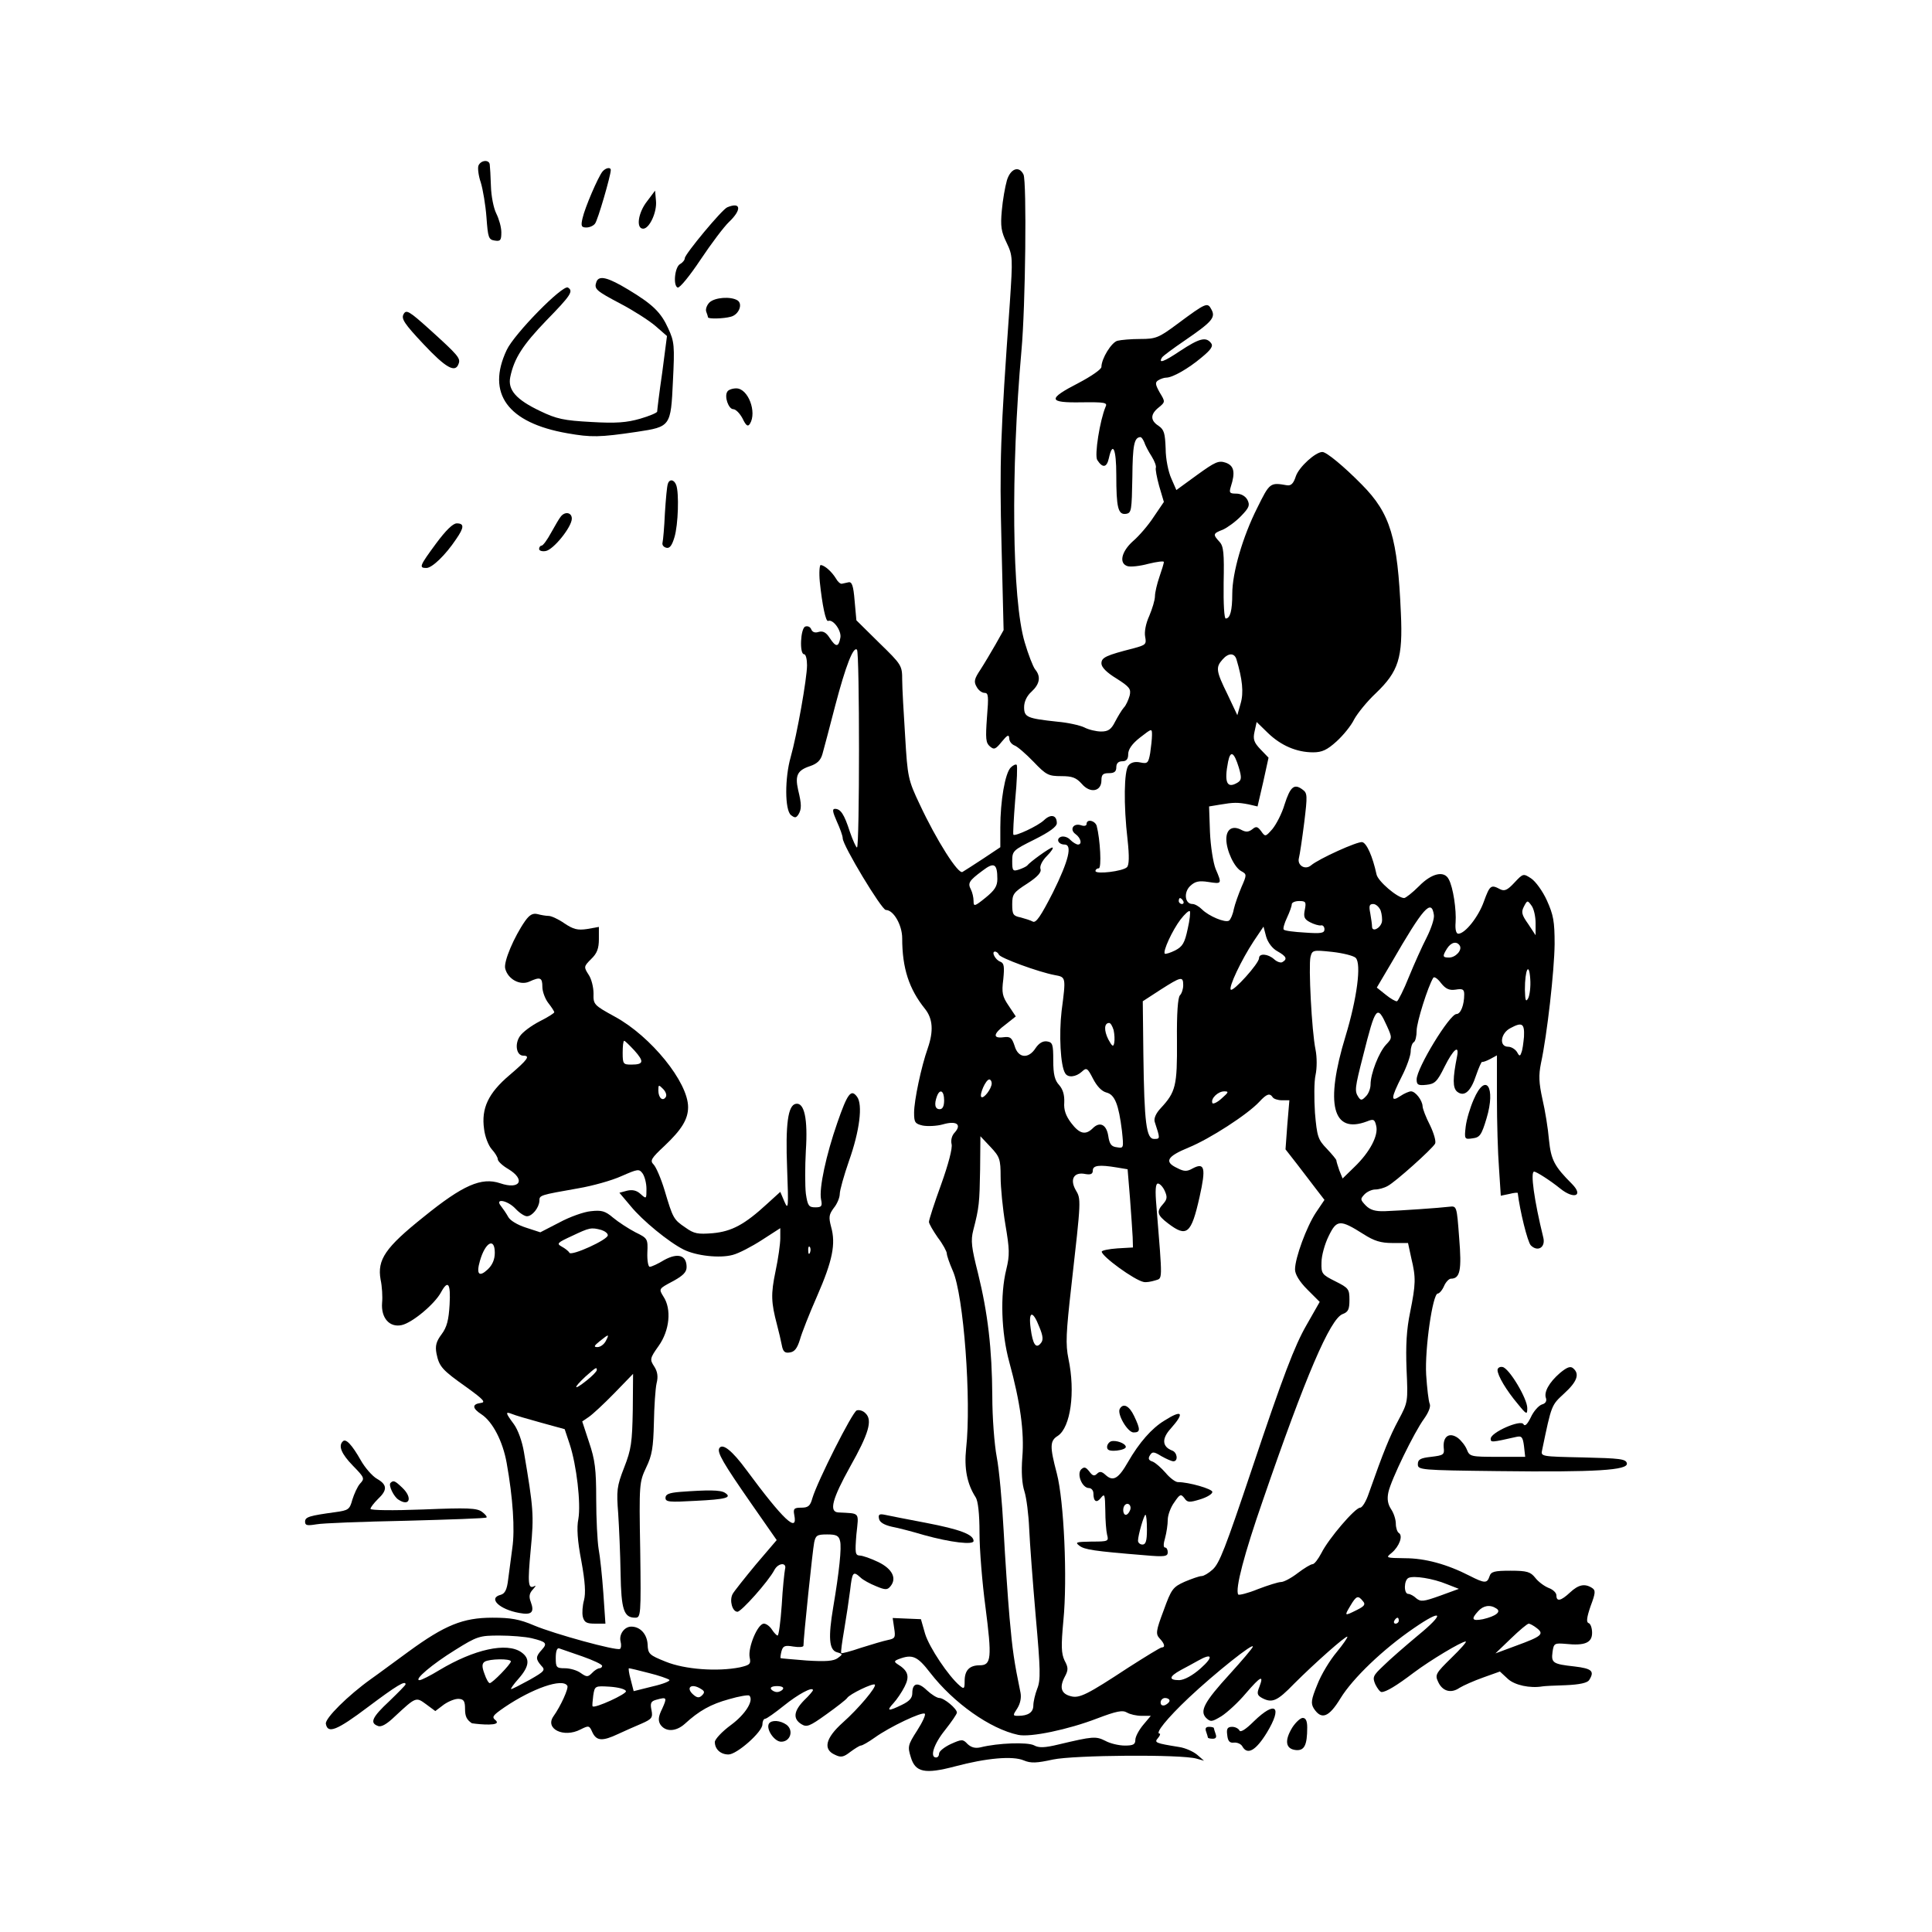 <?xml version="1.0" encoding="UTF-8" standalone="no"?>
<svg
   xmlns:dc="http://purl.org/dc/elements/1.1/"
   xmlns:cc="http://creativecommons.org/ns#"
   xmlns:rdf="http://www.w3.org/1999/02/22-rdf-syntax-ns#"
   xmlns:svg="http://www.w3.org/2000/svg"
   xmlns="http://www.w3.org/2000/svg"
   xmlns:sodipodi="http://sodipodi.sourceforge.net/DTD/sodipodi-0.dtd"
   xmlns:inkscape="http://www.inkscape.org/namespaces/inkscape"
   version="1.0"
   preserveAspectRatio="xMidYMid meet"
   viewBox="0 0 600 600"
   id="svg86"
   sodipodi:docname="picasso.svg"
   width="600"
   height="600"
   inkscape:export-filename="/Users/gokhanaktas/Documents/cover.png"
   inkscape:export-xdpi="96"
   inkscape:export-ydpi="96"
   inkscape:version="1.0.2 (e86c8708, 2021-01-15)">
  <defs
     id="defs90">
    <inkscape:path-effect
       effect="simplify"
       id="path-effect4768"
       is_visible="true"
       steps="1"
       threshold="0"
       smooth_angles="360"
       helper_size="0"
       simplify_individual_paths="false"
       simplify_just_coalesce="false"
       simplifyindividualpaths="false"
       simplifyJustCoalesce="false"
       lpeversion="0" />
    <inkscape:path-effect
       effect="simplify"
       id="path-effect4764"
       is_visible="true"
       steps="1"
       threshold="0"
       smooth_angles="360"
       helper_size="0"
       simplify_individual_paths="false"
       simplify_just_coalesce="false"
       simplifyindividualpaths="false"
       simplifyJustCoalesce="false"
       lpeversion="0" />
    <inkscape:path-effect
       effect="simplify"
       id="path-effect4760"
       is_visible="true"
       steps="1"
       threshold="0"
       smooth_angles="360"
       helper_size="0"
       simplify_individual_paths="false"
       simplify_just_coalesce="false"
       simplifyindividualpaths="false"
       simplifyJustCoalesce="false"
       lpeversion="0" />
    <inkscape:path-effect
       effect="simplify"
       id="path-effect4752"
       is_visible="true"
       steps="1"
       threshold="0"
       smooth_angles="360"
       helper_size="0"
       simplify_individual_paths="false"
       simplify_just_coalesce="false"
       simplifyindividualpaths="false"
       simplifyJustCoalesce="false"
       lpeversion="0" />
    <inkscape:path-effect
       effect="simplify"
       id="path-effect4748"
       is_visible="true"
       steps="1"
       threshold="0"
       smooth_angles="360"
       helper_size="0"
       simplify_individual_paths="false"
       simplify_just_coalesce="false"
       simplifyindividualpaths="false"
       simplifyJustCoalesce="false"
       lpeversion="0" />
  </defs>
  <sodipodi:namedview
     pagecolor="#ffffff"
     bordercolor="#666666"
     borderopacity="1"
     objecttolerance="10"
     gridtolerance="10"
     guidetolerance="10"
     inkscape:pageopacity="0"
     inkscape:pageshadow="2"
     inkscape:window-width="1440"
     inkscape:window-height="794"
     id="namedview88"
     showgrid="false"
     inkscape:zoom="0.42916465"
     inkscape:cx="503.95181"
     inkscape:cy="321.97166"
     inkscape:window-x="0"
     inkscape:window-y="25"
     inkscape:window-maximized="0"
     inkscape:current-layer="g84"
     inkscape:document-rotation="0"
     showborder="true"
     inkscape:showpageshadow="false" />
  <g
     transform="matrix(0.1,0,0,-0.1,0,500)"
     id="g84">
    <g
       id="g192"
       transform="translate(500,-500)">
      <path
         d="m 985.847,4985.599 c -2.771,-7.388 0,-31.399 7.388,-52.64 6.465,-21.241 14.776,-70.187 17.547,-108.051 4.618,-62.799 6.465,-69.264 25.858,-72.034 17.547,-2.771 20.317,0.923 20.317,25.858 0,15.7 -7.388,41.558 -15.7,58.181 -8.312,16.623 -15.7,53.564 -16.623,84.963 -0.924,30.476 -2.771,60.952 -3.694,67.417 -1.847,15.7 -27.705,13.853 -35.094,-3.694 z"
         id="path2"
         inkscape:connector-curvature="0"
         style="fill:#000000;fill-opacity:1;stroke-width:1" />
      <path
         d="m 1370.953,4967.129 c -13.853,-17.547 -54.487,-111.745 -61.876,-144.992 -5.541,-24.011 -3.694,-28.629 12.006,-28.629 10.159,0 22.164,5.541 26.782,12.006 8.312,9.235 48.946,149.609 48.946,166.233 0,10.159 -15.7,7.388 -25.858,-4.618 z"
         id="path4"
         inkscape:connector-curvature="0"
         style="fill:#000000;fill-opacity:1;stroke-width:1" />
      <path
         d="m 2626.933,4939.423 c -5.541,-19.394 -12.929,-60.952 -15.7,-93.275 -4.617,-48.946 -1.847,-65.57 14.776,-99.74 19.394,-40.635 19.394,-46.176 10.159,-186.55 -29.552,-412.811 -32.323,-495.004 -25.858,-751.741 l 6.465,-265.049 -24.935,-44.329 c -13.853,-24.011 -35.093,-60.029 -47.099,-78.499 -18.47,-27.705 -21.241,-36.941 -12.006,-52.64 5.541,-11.082 16.623,-19.394 24.935,-19.394 12.006,0 12.929,-10.159 7.388,-76.652 -4.618,-65.57 -3.694,-78.499 9.235,-89.581 12.929,-11.082 17.547,-9.235 36.941,14.776 17.547,21.241 22.164,23.088 23.088,10.159 0,-9.235 7.388,-18.47 16.623,-22.164 8.312,-2.771 35.094,-25.858 59.105,-50.793 38.788,-40.635 46.176,-44.329 85.887,-44.329 34.17,0 46.176,-4.617 63.722,-24.011 25.858,-30.476 60.952,-24.011 60.952,11.082 0,17.547 4.618,22.164 23.088,22.164 16.623,0 23.088,4.617 23.088,18.47 0,12.006 6.465,18.47 18.47,18.47 12.929,0 18.47,6.465 18.47,22.164 0,14.776 12.006,32.323 36.941,51.717 36.941,28.629 36.941,28.629 36.941,7.388 0,-11.082 -2.771,-36.941 -5.541,-55.411 -5.541,-31.399 -8.312,-34.17 -30.476,-29.552 -16.623,3.694 -29.552,0 -36.941,-9.235 -13.853,-16.623 -15.7,-120.981 -2.771,-231.802 5.541,-50.793 4.618,-77.575 -1.847,-84.04 -12.006,-12.929 -97.892,-23.088 -97.892,-12.006 0,4.617 4.617,8.312 10.159,8.312 9.235,0 4.618,89.581 -6.465,132.063 -5.541,16.623 -31.4,22.164 -31.4,5.541 0,-5.541 -7.388,-7.388 -17.547,-3.694 -24.012,7.388 -36.017,-13.853 -16.623,-27.706 16.623,-12.006 21.241,-32.323 7.388,-32.323 -4.618,0 -15.7,6.465 -24.011,14.776 -7.388,8.312 -20.317,12.006 -28.629,9.235 -16.623,-6.465 -8.312,-24.011 11.082,-24.011 24.935,0 12.929,-49.87 -36.017,-148.686 -37.864,-73.881 -52.64,-96.046 -62.799,-90.504 -6.465,3.694 -24.011,9.235 -37.864,12.929 -23.088,4.617 -25.858,9.235 -25.858,40.635 0,31.399 3.694,36.941 47.099,64.646 32.323,21.241 44.329,35.094 40.635,45.252 -2.771,8.312 4.617,24.935 20.317,40.635 13.853,13.853 21.241,25.858 16.623,25.858 -7.388,0 -69.264,-44.329 -78.499,-56.334 -2.771,-2.771 -13.853,-8.312 -24.935,-12.006 -19.394,-6.465 -21.241,-3.694 -21.241,25.858 0,32.323 2.771,34.17 69.264,67.416 46.176,23.088 69.264,39.711 69.264,50.793 0,24.935 -18.47,29.552 -39.711,9.235 -19.394,-18.47 -89.581,-50.793 -95.122,-45.252 -1.847,1.847 0.924,49.87 5.541,108.051 5.541,57.258 7.388,106.204 4.618,108.975 -2.771,2.77 -11.082,-0.924 -18.47,-8.312 -17.547,-17.547 -32.323,-103.434 -32.323,-185.627 v -61.875 l -52.64,-35.094 c -29.552,-19.394 -58.181,-37.864 -64.646,-41.558 -12.929,-9.235 -81.269,98.816 -132.986,209.638 -36.017,75.728 -37.864,84.963 -45.252,210.561 -4.617,72.034 -9.235,151.457 -9.235,176.391 0,44.329 -1.847,47.099 -71.111,114.516 l -71.111,70.187 -5.541,60.952 c -3.694,46.176 -8.312,59.105 -18.47,57.258 -7.388,-1.847 -17.547,-3.694 -21.241,-4.618 -4.617,-0.923 -12.929,6.465 -18.47,16.623 -12.929,21.241 -35.094,40.635 -47.099,41.558 -3.694,0 -5.541,-24.012 -2.771,-52.64 7.388,-71.111 18.47,-124.675 25.858,-120.981 15.7,6.465 42.482,-31.399 37.864,-52.64 -5.541,-29.552 -13.853,-29.552 -33.247,0 -11.082,17.547 -21.241,22.164 -34.17,18.47 -11.082,-3.694 -19.394,-0.923 -23.088,8.312 -2.771,7.388 -11.082,11.082 -18.47,8.312 -14.776,-5.541 -18.47,-85.887 -3.694,-85.887 5.541,0 9.235,-15.7 9.235,-34.17 0,-40.635 -31.399,-217.026 -50.793,-285.366 -18.47,-64.646 -18.47,-164.386 0.923,-180.085 12.006,-9.235 15.7,-9.235 23.088,1.847 10.159,16.623 10.159,31.399 -0.923,76.652 -10.159,45.252 -1.847,60.952 37.864,73.881 21.241,7.388 32.323,17.547 37.864,37.864 4.617,15.7 22.164,83.116 39.711,150.533 32.323,122.828 56.334,184.703 67.417,172.697 8.312,-7.388 8.312,-614.138 0,-614.138 -2.771,0 -12.929,22.164 -22.164,48.946 -17.547,54.487 -28.629,71.111 -46.176,71.111 -9.235,0 -7.388,-9.235 5.541,-38.788 10.159,-22.164 18.47,-45.252 18.47,-52.64 0,-22.164 120.981,-222.567 133.91,-222.567 24.011,0 50.793,-47.099 50.793,-87.734 0,-93.275 21.241,-157.921 71.111,-219.797 24.011,-30.476 26.782,-68.34 8.312,-121.904 -20.317,-57.258 -42.482,-162.539 -42.482,-200.403 0,-29.552 2.771,-34.17 26.782,-39.711 14.776,-2.771 43.405,-1.847 62.799,3.694 41.558,12.006 59.105,0 36.941,-24.935 -9.235,-9.235 -12.929,-24.012 -10.159,-36.017 3.694,-12.006 -10.159,-63.723 -32.323,-125.598 -21.241,-58.181 -37.864,-109.898 -37.864,-116.363 0,-5.541 12.929,-27.705 27.706,-48.946 15.7,-20.317 27.705,-43.405 27.705,-48.946 0,-6.465 8.312,-30.476 18.47,-53.564 34.17,-75.728 58.181,-403.576 41.558,-552.262 -6.465,-61.876 2.771,-109.898 29.552,-151.456 7.388,-11.082 12.006,-50.793 12.006,-110.822 0,-50.793 8.312,-154.227 18.47,-229.955 20.317,-157.921 18.47,-181.009 -17.547,-181.009 -32.323,0 -47.099,-15.7 -47.099,-48.946 0,-24.011 -1.847,-25.858 -14.776,-14.776 -35.094,29.552 -95.122,119.133 -108.051,161.615 l -12.929,45.252 -44.329,1.847 -43.405,1.847 4.618,-31.4 c 4.617,-29.552 2.771,-32.323 -19.394,-36.941 -13.853,-2.771 -50.793,-13.853 -83.116,-24.011 -32.323,-11.082 -60.029,-18.47 -61.876,-16.623 -1.847,2.771 2.771,35.094 9.235,72.958 6.465,37.864 14.776,93.275 18.47,122.828 6.465,56.334 9.235,60.028 32.323,38.788 7.388,-7.388 29.552,-19.394 48.023,-26.782 28.629,-12.006 35.094,-12.006 44.329,-0.923 21.241,24.935 6.465,54.487 -36.941,75.728 -23.088,11.082 -48.946,20.317 -58.181,20.317 -13.853,0.924 -14.776,8.312 -10.159,65.57 7.388,71.111 12.929,64.646 -56.334,68.34 -29.552,1.847 -18.47,42.482 36.941,142.221 57.258,101.587 70.187,144.068 48.023,165.309 -7.388,8.312 -20.317,12.006 -27.705,9.235 -13.853,-5.541 -121.904,-219.797 -137.604,-272.437 -6.465,-24.011 -12.929,-29.552 -34.17,-29.552 -22.164,0 -25.858,-2.771 -22.164,-22.164 12.006,-59.105 -33.246,-16.623 -148.686,139.451 -43.405,59.105 -73.881,84.04 -84.04,67.417 -7.388,-12.929 11.082,-45.252 99.74,-172.697 l 78.499,-112.669 -64.646,-75.728 c -35.094,-42.482 -67.417,-83.116 -72.034,-91.428 -11.082,-20.317 -0.924,-55.411 14.776,-55.411 12.006,0 96.046,94.199 114.516,129.292 12.006,23.088 39.711,24.935 33.246,2.771 -1.847,-9.235 -7.388,-59.105 -10.159,-110.822 -3.694,-52.64 -9.235,-95.122 -12.929,-95.122 -2.771,0 -11.082,8.312 -17.547,18.47 -6.465,10.159 -17.547,18.47 -24.935,18.47 -19.394,0 -49.87,-73.881 -44.329,-104.357 4.618,-21.241 0.923,-24.011 -30.476,-31.4 -70.187,-13.853 -170.85,-6.465 -229.955,17.547 -50.793,20.317 -55.411,24.011 -56.334,53.564 -1.847,32.323 -23.088,55.411 -50.793,55.411 -21.241,0 -38.788,-24.011 -33.247,-46.176 2.771,-10.159 1.847,-20.317 -1.847,-23.088 -11.082,-6.465 -203.173,46.176 -266.896,72.958 -45.252,19.394 -72.034,24.011 -129.292,24.011 -91.428,0 -147.762,-23.088 -260.431,-105.281 -43.405,-31.399 -95.122,-70.187 -116.363,-84.963 -71.111,-50.793 -144.068,-122.827 -140.374,-139.451 5.541,-31.399 33.247,-21.241 131.139,52.64 88.657,66.493 116.363,83.116 116.363,70.187 0,-2.771 -23.088,-25.858 -50.793,-52.64 -53.564,-49.87 -60.952,-67.417 -35.094,-76.652 10.159,-4.618 27.705,5.541 52.64,29.552 65.57,60.952 65.57,60.952 96.969,37.864 l 28.629,-21.241 26.782,20.317 c 14.776,10.159 35.094,18.47 46.176,17.547 15.7,-0.924 19.394,-7.388 19.394,-31.399 0,-22.164 4.627,-33.251 21.25,-44.334 26.11,-3.942 91.859,-9.283 74.795,8.316 -13.853,11.082 -12.006,14.776 26.782,41.558 85.887,58.181 180.085,91.428 194.862,66.493 4.618,-7.388 -20.317,-62.799 -43.405,-95.122 -26.782,-38.788 32.323,-67.417 84.04,-40.635 25.858,12.929 27.705,12.929 36.941,-8.312 12.929,-27.705 31.399,-28.629 80.346,-5.541 20.317,9.235 52.64,24.011 72.958,32.323 31.399,13.853 35.093,18.47 30.476,41.558 -4.618,22.164 -1.847,27.705 14.776,32.323 33.246,9.235 34.17,7.388 18.47,-27.705 -12.006,-24.011 -12.929,-36.017 -6.465,-48.023 15.7,-24.935 48.946,-24.011 76.652,0.924 44.329,40.635 80.346,60.952 137.604,76.652 31.399,9.235 60.028,13.853 62.799,11.082 14.776,-14.776 -12.006,-58.181 -57.258,-91.428 -27.706,-20.317 -49.87,-44.329 -49.87,-52.64 0,-22.164 17.547,-38.788 42.482,-38.788 25.858,0 105.281,70.187 105.281,93.275 0,9.235 3.694,17.547 8.312,17.547 4.617,0 30.476,18.47 58.181,40.635 43.405,35.094 90.504,60.952 90.504,48.023 0,-1.847 -12.006,-16.623 -27.705,-31.399 -32.323,-33.247 -35.094,-57.258 -8.312,-73.881 16.623,-10.159 24.935,-7.388 77.575,30.476 32.323,23.088 61.876,46.176 64.646,50.793 7.388,12.006 80.346,47.099 85.887,41.558 6.465,-6.465 -49.87,-73.881 -99.74,-118.21 -53.564,-48.023 -61.876,-83.116 -24.011,-99.74 18.47,-9.235 26.782,-7.388 48.023,9.235 13.853,10.159 28.629,19.394 32.323,19.394 4.618,0 24.011,11.082 43.405,24.935 46.176,33.247 147.762,81.269 155.151,73.881 3.694,-2.771 -7.388,-26.782 -24.011,-52.64 -28.629,-44.329 -29.553,-49.87 -19.394,-82.193 13.853,-47.099 43.405,-53.564 137.604,-28.629 96.969,25.858 179.162,33.247 213.332,18.47 22.164,-9.235 39.711,-8.312 90.504,2.771 65.57,13.853 398.035,16.623 446.058,2.771 l 23.088,-6.465 -21.241,18.47 c -12.006,10.159 -36.941,21.241 -55.411,24.011 -74.805,12.006 -78.499,13.853 -66.493,27.705 6.465,7.388 8.312,13.853 5.541,13.853 -15.7,0 22.164,47.099 90.504,111.745 79.422,74.805 204.097,174.544 198.556,157.921 -1.847,-5.541 -34.17,-43.405 -70.187,-83.116 -81.269,-88.657 -95.122,-116.363 -74.805,-137.604 13.853,-12.929 17.547,-12.929 48.023,5.541 18.47,12.006 52.64,43.405 75.728,71.111 46.176,53.564 56.334,58.181 41.558,19.394 -8.312,-20.317 -6.465,-25.858 8.312,-34.17 31.4,-16.623 47.099,-10.159 99.74,44.329 63.722,63.723 161.615,150.533 165.309,145.915 1.847,-1.847 -12.929,-23.088 -33.247,-48.023 -20.317,-24.011 -48.023,-69.264 -60.028,-100.663 -19.394,-47.099 -20.317,-58.181 -11.082,-73.881 24.012,-36.941 47.099,-27.705 83.116,31.4 37.864,61.876 132.063,152.38 228.108,217.949 89.581,61.876 97.893,47.099 12.006,-23.088 -39.711,-33.246 -87.734,-74.805 -107.128,-94.198 -32.323,-30.476 -34.17,-35.094 -24.935,-57.258 6.465,-12.929 14.776,-24.011 19.394,-24.011 13.853,0 46.176,19.394 99.74,60.028 51.717,38.788 148.686,96.969 161.615,96.969 4.617,0 -15.7,-23.088 -44.329,-50.793 -48.023,-47.099 -51.717,-52.64 -41.558,-73.881 12.929,-29.552 39.711,-37.864 66.493,-19.394 12.006,7.388 45.252,22.164 73.881,32.323 l 51.717,18.47 24.935,-23.088 c 21.241,-19.394 68.34,-29.552 107.128,-23.088 3.694,0.924 36.941,2.771 72.034,3.694 44.329,1.847 67.417,7.388 72.958,15.7 17.547,27.705 9.235,36.017 -45.252,42.482 -67.417,7.388 -72.958,11.082 -68.34,45.252 3.694,26.782 6.465,27.705 40.635,24.935 60.029,-6.465 82.193,3.694 82.193,34.17 0,14.776 -4.618,28.629 -11.082,30.476 -7.388,2.771 -5.541,17.547 6.465,52.64 15.7,41.558 15.7,48.946 4.618,56.334 -23.088,14.776 -42.482,10.159 -68.34,-13.853 -28.629,-26.782 -42.482,-29.553 -42.482,-9.235 0,8.312 -11.082,18.47 -24.011,23.088 -13.853,5.541 -32.323,19.394 -41.558,31.4 -14.776,18.47 -24.935,22.164 -76.652,22.164 -50.793,0 -60.952,-2.77 -65.57,-17.547 -7.388,-22.164 -14.776,-22.164 -61.876,1.847 -70.187,36.017 -138.527,54.487 -200.403,54.487 -60.028,0.923 -60.952,0.923 -41.558,16.623 24.011,20.317 36.017,53.564 22.164,61.875 -4.617,2.771 -9.235,15.7 -9.235,28.629 0,12.929 -6.465,33.247 -14.776,45.252 -10.159,15.7 -12.929,31.4 -8.312,52.64 8.312,38.788 80.346,186.55 110.822,228.108 13.853,19.394 21.241,37.864 17.547,46.176 -3.694,8.312 -8.312,48.946 -11.082,90.504 -4.618,80.346 20.317,252.12 36.017,252.12 4.617,0 13.853,10.159 19.394,23.088 5.541,12.929 15.7,23.088 21.241,23.088 28.629,0 34.17,25.858 25.858,126.522 -7.388,98.816 -7.388,99.74 -30.476,96.969 -29.553,-3.694 -150.533,-12.006 -200.403,-13.853 -29.552,-0.924 -45.252,3.694 -59.105,17.547 -17.547,18.47 -17.547,20.317 -3.694,35.094 8.312,8.312 23.088,14.776 33.247,14.776 10.159,0 27.705,4.618 38.788,11.082 23.088,12.006 136.68,113.592 146.839,131.139 3.694,6.465 -3.694,32.323 -15.7,57.258 -12.929,24.935 -23.088,51.717 -23.088,59.105 -0.923,18.47 -22.164,46.176 -36.017,46.176 -5.541,0 -21.241,-6.465 -33.246,-14.776 -30.476,-20.317 -29.552,-6.465 4.617,60.952 15.7,30.476 27.706,65.57 27.706,77.575 0,12.929 4.618,25.858 9.235,28.629 5.541,2.771 9.235,19.394 9.235,36.017 0,25.858 35.094,137.604 51.717,164.386 2.771,4.618 13.853,-2.771 24.011,-16.623 14.776,-18.47 25.858,-23.088 45.252,-20.317 22.164,3.694 26.782,0.923 26.782,-14.776 0,-33.247 -11.082,-60.952 -24.011,-60.952 -21.241,0 -123.751,-168.08 -123.751,-203.173 0,-16.623 4.618,-19.394 30.476,-16.623 25.858,2.771 33.247,9.235 56.334,56.334 26.782,53.564 46.176,70.187 38.788,32.323 -13.853,-69.264 -13.853,-97.893 0,-109.898 22.164,-17.547 42.482,0 59.105,50.793 8.312,24.011 16.623,42.482 18.47,41.558 2.771,-0.923 13.853,2.771 25.858,9.235 l 20.317,11.082 v -132.986 c 0,-72.958 2.77,-170.85 6.465,-217.95 l 5.541,-84.963 26.782,5.541 c 13.853,3.694 25.858,4.618 25.858,2.771 6.465,-54.487 30.476,-152.38 40.635,-162.539 21.241,-21.241 46.176,-6.465 38.788,24.011 -28.629,116.363 -40.635,205.02 -28.629,205.02 7.388,0 51.717,-28.629 81.269,-52.64 42.482,-34.17 72.958,-23.088 36.941,13.853 -55.411,55.411 -65.57,74.805 -72.034,137.604 -2.771,34.17 -12.006,91.428 -20.317,126.522 -11.082,50.793 -12.006,73.881 -4.617,110.822 19.394,89.581 41.558,288.137 42.482,370.329 0,71.111 -3.694,90.504 -24.011,135.757 -12.929,28.629 -35.094,59.105 -48.946,68.34 -24.012,15.7 -24.935,15.7 -51.717,-12.929 -22.164,-24.011 -31.399,-27.706 -45.252,-20.317 -27.706,14.776 -31.399,12.006 -49.87,-38.788 -16.623,-47.099 -58.181,-99.74 -79.422,-99.74 -6.465,0 -10.159,12.929 -8.312,35.094 2.771,37.864 -7.388,108.975 -21.241,133.91 -13.853,27.706 -52.64,19.394 -92.352,-21.241 -20.317,-20.317 -41.558,-36.941 -46.176,-36.941 -20.317,0 -82.193,52.64 -85.887,73.881 -12.006,55.411 -30.476,96.969 -44.329,99.74 -14.776,2.771 -134.833,-51.717 -158.845,-72.034 -18.47,-15.7 -43.405,0 -37.864,22.164 2.771,10.159 10.159,60.029 16.623,110.822 10.159,84.04 10.159,91.428 -5.541,102.51 -25.858,19.394 -37.864,8.312 -55.411,-46.176 -8.312,-28.629 -25.858,-61.876 -37.864,-76.652 -21.241,-24.011 -22.164,-24.935 -35.093,-6.465 -11.082,14.776 -15.7,15.7 -27.706,5.541 -11.082,-8.312 -19.394,-9.235 -33.246,-1.847 -27.705,14.776 -47.099,2.771 -47.099,-28.629 0,-35.094 24.935,-88.657 47.099,-99.74 16.623,-9.235 16.623,-11.082 0,-48.946 -9.235,-22.164 -20.317,-52.64 -24.011,-69.264 -2.771,-15.7 -10.159,-32.323 -14.776,-35.093 -12.006,-7.388 -62.799,13.853 -84.04,35.093 -9.235,9.235 -22.164,16.623 -29.552,16.623 -24.011,0 -27.705,36.941 -6.465,56.334 14.776,13.853 26.782,16.623 56.334,12.006 41.558,-6.465 42.482,-6.465 22.164,40.635 -7.388,18.47 -15.7,70.187 -17.547,114.516 l -2.771,79.422 33.246,5.541 c 43.405,7.388 55.411,7.388 89.581,0.923 l 27.706,-6.465 17.547,75.728 16.623,75.728 -24.935,25.858 c -20.317,21.241 -24.011,31.399 -18.47,55.411 l 6.465,29.552 36.017,-35.094 c 39.711,-37.864 87.734,-59.105 139.451,-59.105 27.706,0 43.405,7.388 72.958,34.17 20.317,18.47 45.252,48.946 54.487,68.34 10.159,18.47 39.711,55.411 67.417,81.269 70.187,67.417 84.04,108.975 77.575,248.425 -10.159,234.573 -32.323,309.377 -120.981,398.959 -55.411,56.334 -109.898,101.587 -122.828,101.587 -21.241,0 -72.034,-46.176 -82.193,-74.805 -7.388,-23.088 -14.776,-30.476 -27.706,-28.629 -52.64,9.235 -53.564,8.312 -92.352,-70.187 -45.252,-89.581 -77.575,-201.326 -77.575,-266.896 0,-51.717 -6.465,-76.652 -20.317,-76.652 -4.618,0 -7.388,44.329 -6.465,110.822 1.847,92.351 0,113.592 -12.929,127.445 -21.241,23.088 -20.317,25.858 11.082,37.864 13.853,6.465 39.711,24.935 56.334,42.482 24.935,25.858 27.706,33.247 19.394,49.87 -6.465,12.006 -20.317,19.394 -35.094,19.394 -20.317,0 -22.164,2.771 -16.623,21.241 14.776,45.252 10.159,65.57 -15.7,74.805 -22.164,7.388 -32.323,2.771 -88.657,-37.864 l -64.646,-47.099 -15.7,36.017 c -9.235,20.317 -17.547,60.952 -17.547,92.352 -1.847,48.023 -4.617,59.105 -22.164,71.111 -25.858,16.623 -25.858,36.017 0.923,57.258 20.317,16.623 20.317,17.547 2.771,46.176 -13.853,24.935 -14.776,31.4 -4.618,37.864 7.388,4.618 18.47,8.312 24.935,8.312 19.394,0 68.34,27.706 109.898,62.799 30.476,24.935 36.941,36.017 28.629,45.252 -15.7,19.394 -36.017,13.853 -95.122,-24.935 -50.793,-34.17 -69.264,-40.635 -56.334,-20.317 2.77,4.617 34.17,27.705 69.263,51.717 84.963,58.181 97.893,72.034 84.04,96.969 -12.006,23.088 -15.7,22.164 -105.281,-44.329 -58.181,-43.405 -67.417,-47.099 -115.439,-47.099 -28.629,0 -60.029,-2.771 -71.111,-5.541 -18.47,-4.618 -49.87,-55.411 -49.87,-81.269 0,-7.388 -32.323,-29.552 -71.111,-49.87 -96.969,-49.87 -95.122,-61.876 9.235,-60.029 72.958,0.924 81.269,-0.923 74.805,-13.853 -17.547,-41.558 -35.094,-150.533 -25.858,-165.309 16.623,-25.858 29.552,-24.012 36.017,5.541 12.006,54.487 23.088,28.629 23.088,-51.717 0,-102.51 5.541,-124.674 30.476,-120.98 16.623,2.771 17.547,10.159 19.394,113.592 0.923,99.74 5.541,123.751 24.935,124.675 3.694,0 8.312,-7.388 12.006,-15.7 2.771,-9.235 12.929,-28.629 23.088,-44.329 9.235,-14.776 14.776,-30.476 12.929,-35.094 -1.847,-3.694 2.771,-29.552 10.159,-56.334 l 14.776,-49.87 -31.399,-46.176 c -16.623,-25.858 -46.176,-60.029 -64.646,-75.728 -36.017,-32.323 -44.329,-69.264 -16.623,-77.575 9.235,-2.771 37.864,0 64.646,7.388 26.782,6.465 48.023,9.235 48.023,5.541 0,-3.694 -6.465,-24.935 -13.853,-46.176 -7.388,-21.241 -13.853,-48.946 -13.853,-60.028 0,-12.006 -8.312,-38.788 -17.547,-60.952 -11.082,-24.011 -15.7,-49.87 -12.929,-64.646 4.617,-24.011 1.847,-25.858 -35.094,-36.017 -86.81,-22.164 -100.663,-28.629 -100.663,-47.099 0,-12.006 16.623,-28.629 47.099,-47.099 40.635,-25.858 45.252,-32.323 40.635,-52.64 -3.694,-12.929 -11.082,-30.476 -18.47,-37.864 -6.465,-7.388 -18.47,-27.705 -26.782,-43.405 -12.006,-24.011 -21.241,-30.476 -43.405,-30.476 -14.776,0 -38.788,5.541 -52.64,12.929 -13.853,6.465 -50.793,14.776 -83.116,17.547 -94.198,10.159 -103.434,13.853 -103.434,45.252 0,16.623 8.312,35.094 23.088,48.023 25.858,24.012 29.552,47.099 11.082,69.264 -6.465,8.312 -21.241,46.176 -32.323,84.04 -39.711,132.986 -43.405,531.945 -10.159,905.045 12.929,140.374 16.623,524.557 6.465,547.644 -13.853,28.629 -40.635,18.47 -51.717,-18.47 z m 712.953,-1486.859 c 18.47,-61.876 23.088,-103.434 12.929,-137.604 l -10.159,-36.017 -30.476,64.646 c -36.017,72.958 -36.941,84.04 -15.7,108.051 18.47,21.241 36.941,21.241 43.405,0.923 z m 7.388,-336.159 c 9.235,-31.399 8.312,-38.788 -2.771,-46.176 -34.17,-21.241 -43.405,-0.923 -30.476,64.646 7.388,36.017 18.47,29.552 33.246,-18.47 z m -749.894,-346.318 c 0,-22.164 -8.312,-35.094 -36.941,-58.181 -34.17,-27.706 -36.941,-27.706 -36.941,-10.159 0,11.082 -3.694,26.782 -8.312,36.017 -10.159,19.394 -6.465,26.782 36.017,58.181 36.017,27.706 46.176,22.164 46.176,-25.858 z m 577.197,-68.34 c 2.771,-4.618 0.923,-9.235 -3.694,-9.235 -5.541,0 -10.159,4.618 -10.159,9.235 0,5.541 1.847,9.235 3.694,9.235 2.771,0 7.388,-3.694 10.159,-9.235 z m 377.717,-26.782 c -4.617,-22.164 -1.847,-29.552 15.7,-38.788 12.006,-6.465 27.705,-11.082 34.17,-10.159 5.541,1.847 11.082,-3.694 11.082,-12.006 0,-12.006 -10.159,-13.853 -60.952,-10.159 -33.246,1.847 -62.799,5.541 -65.57,9.235 -2.771,2.771 1.847,19.394 10.159,36.941 8.312,17.547 14.776,36.017 14.776,41.558 0,5.541 10.159,10.159 23.088,10.159 20.317,0 22.164,-2.771 17.547,-26.782 z m 716.648,-41.558 v -37.864 l -23.088,35.093 c -20.317,28.629 -22.164,36.941 -12.929,54.487 10.159,19.394 11.082,19.394 23.088,2.771 7.388,-9.235 12.929,-34.17 12.929,-54.487 z m -481.151,38.788 c 3.694,-11.082 5.541,-27.705 3.694,-36.017 -5.541,-20.317 -30.476,-31.399 -30.476,-13.853 0,6.465 -2.771,25.858 -5.541,41.558 -4.617,23.088 -2.771,28.629 9.235,28.629 8.312,0 18.47,-9.235 23.088,-20.317 z m 165.309,-13.853 c 1.847,-11.082 -8.312,-41.558 -22.164,-69.264 -13.853,-26.782 -38.788,-82.193 -55.411,-122.827 -15.7,-39.711 -33.246,-73.881 -36.941,-75.728 -4.617,-0.924 -20.317,8.312 -35.093,20.317 l -27.706,22.164 45.252,76.652 c 99.74,172.697 124.675,200.403 132.063,148.686 z m -764.67,-43.405 c -9.235,-43.405 -15.7,-54.487 -38.788,-66.493 -14.776,-7.388 -29.553,-12.006 -32.323,-10.159 -6.465,7.388 23.088,72.034 48.946,106.204 12.929,16.623 25.858,28.629 28.629,25.858 2.771,-1.847 0,-27.705 -6.465,-55.411 z m 278.902,-69.264 c 27.705,-15.7 31.399,-24.011 15.7,-33.246 -4.618,-3.694 -16.623,0 -25.858,8.312 -19.394,17.547 -47.099,19.394 -47.099,3.694 0,-16.623 -80.346,-105.281 -87.734,-97.892 -7.388,7.388 32.323,91.428 71.111,150.533 l 30.476,45.252 8.312,-31.399 c 5.541,-18.47 19.394,-36.941 35.094,-45.252 z m 566.115,17.547 c 8.312,-13.853 -12.929,-36.941 -33.247,-36.941 -20.317,0 -21.241,3.694 -6.465,27.706 12.929,20.317 30.476,24.011 39.711,9.235 z m -323.23,-37.864 c 18.47,-18.47 3.694,-127.445 -31.4,-242.885 -64.646,-211.485 -40.635,-305.683 66.493,-265.049 20.317,8.312 24.011,6.465 28.629,-13.853 7.388,-29.552 -19.394,-81.269 -67.417,-127.445 l -36.941,-36.017 -10.159,24.935 c -4.618,13.853 -9.235,27.705 -9.235,31.399 0,2.771 -13.853,19.394 -29.552,36.017 -27.705,28.629 -30.476,37.864 -36.941,111.745 -2.771,44.329 -2.771,96.969 1.847,117.286 4.618,21.241 4.618,55.411 0,78.499 -12.006,58.181 -22.164,260.431 -15.7,288.137 5.541,21.241 7.388,22.164 67.416,15.7 33.247,-3.694 66.493,-12.006 72.958,-18.47 z m -1108.218,10.159 c 2.771,-10.159 123.751,-54.487 173.621,-63.723 35.093,-6.465 35.093,-5.541 21.241,-111.745 -8.312,-72.034 -3.694,-169.927 11.082,-193.015 8.312,-14.776 33.246,-12.006 51.717,4.618 14.776,13.853 17.547,12.006 35.094,-22.164 12.006,-23.088 26.782,-38.788 41.558,-42.482 25.858,-6.465 37.864,-36.941 48.023,-119.133 5.541,-53.564 5.541,-54.487 -15.7,-50.793 -17.547,1.847 -23.088,10.159 -26.782,35.094 -5.541,36.017 -26.782,46.176 -48.946,23.088 -22.164,-21.241 -40.635,-16.623 -66.493,17.547 -16.623,22.164 -23.088,40.635 -21.241,63.722 0.923,22.164 -3.694,39.711 -15.7,53.564 -13.853,14.776 -18.47,33.247 -18.47,76.652 0,49.87 -1.847,56.334 -19.394,59.105 -12.929,1.847 -24.935,-5.541 -35.093,-20.317 -22.164,-35.093 -54.487,-32.323 -65.57,6.465 -8.312,24.935 -12.929,29.552 -34.17,26.782 -35.093,-4.618 -32.323,11.082 6.465,39.711 l 31.399,24.935 -22.164,33.246 c -19.394,28.629 -22.164,39.711 -16.623,82.193 3.694,38.788 2.771,49.87 -9.235,54.487 -15.7,5.541 -28.629,31.399 -16.623,31.399 4.617,0 10.159,-4.617 12.006,-9.235 z m 1643.857,-135.757 c -7.388,-12.929 -9.235,-7.388 -10.159,26.782 0,61.875 12.929,88.657 16.623,33.246 1.847,-24.011 -1.847,-51.717 -6.465,-60.028 z m -1071.277,40.635 c 0,-12.006 -4.618,-25.858 -10.159,-31.4 -6.465,-6.465 -10.159,-56.334 -9.235,-141.298 0.923,-140.374 -3.694,-158.845 -50.793,-209.638 -14.776,-15.7 -21.241,-31.399 -18.47,-41.558 17.547,-53.564 17.547,-53.564 -1.847,-53.564 -24.011,0 -30.476,48.946 -33.246,262.278 l -1.847,165.309 55.411,36.017 c 63.723,40.635 70.187,42.482 70.187,13.853 z m 632.608,-126.522 c 16.623,-36.941 16.623,-37.864 -2.771,-58.181 -22.164,-24.011 -48.023,-89.581 -48.023,-123.751 0,-12.006 -6.465,-29.552 -14.776,-36.941 -12.006,-12.929 -15.7,-12.929 -23.088,-1.847 -12.006,18.47 -11.082,27.706 14.776,128.369 38.788,154.227 43.405,159.768 73.881,92.351 z m -848.71,-12.929 c 2.771,-12.929 3.694,-30.476 1.847,-39.711 -2.771,-13.853 -6.465,-11.082 -18.47,11.082 -13.853,27.706 -12.929,50.793 2.771,50.793 4.617,0 10.159,-10.159 13.853,-22.164 z m 1274.451,-20.317 c -1.847,-19.394 -4.618,-42.482 -8.312,-49.87 -3.694,-12.006 -6.465,-11.082 -13.853,2.771 -5.541,8.312 -17.547,15.7 -26.782,15.7 -29.552,0 -24.011,42.482 7.388,58.181 36.017,19.394 43.405,13.853 41.558,-26.782 z M 2579.834,2135.632 c 0,-16.623 -24.935,-48.946 -32.323,-42.482 -6.465,7.388 13.853,54.487 24.935,54.487 3.694,0 7.388,-5.541 7.388,-12.006 z m -147.762,-52.64 c 0,-18.47 -4.618,-27.706 -13.853,-27.706 -14.776,0 -17.547,15.7 -8.312,40.635 9.235,24.012 22.164,16.623 22.164,-12.929 z m 861.639,5.541 c -13.853,-12.929 -27.706,-18.47 -28.629,-13.853 -5.541,13.853 17.547,36.017 36.941,36.017 14.776,0 13.853,-2.771 -8.312,-22.164 z m 158.845,3.694 c 2.771,-4.618 15.7,-9.235 28.629,-9.235 h 23.088 l -6.465,-76.652 -5.541,-75.728 36.017,-46.176 c 19.394,-25.858 47.099,-60.952 60.028,-78.499 l 24.935,-32.323 -26.782,-39.711 c -28.629,-43.405 -64.646,-140.374 -64.646,-176.391 0,-14.776 13.853,-37.864 37.864,-61.876 l 38.788,-38.788 -41.558,-72.958 c -36.017,-62.799 -72.034,-156.074 -169.003,-446.058 -83.116,-247.502 -100.663,-292.754 -121.904,-312.148 -12.006,-11.082 -27.705,-20.317 -34.17,-20.317 -7.388,0 -30.476,-8.312 -52.64,-17.547 -36.941,-16.623 -41.558,-23.088 -65.57,-89.581 -24.011,-63.722 -24.935,-72.958 -12.006,-86.81 15.7,-16.623 17.547,-27.705 6.465,-27.705 -4.617,0 -50.793,-28.629 -104.357,-62.799 -126.522,-83.116 -151.457,-96.046 -178.238,-88.657 -29.552,7.388 -36.017,26.782 -19.394,59.105 12.006,22.164 12.006,29.552 0,51.717 -10.159,22.164 -11.082,44.329 -3.694,123.751 12.929,131.139 1.847,372.176 -20.317,457.14 -22.164,84.04 -22.164,101.587 3.694,117.286 38.788,26.782 54.487,134.833 32.323,239.19 -9.235,45.252 -7.388,80.346 9.235,227.185 30.476,269.666 30.476,267.819 12.929,297.372 -18.47,33.247 -4.618,56.334 30.476,48.946 16.623,-2.771 23.088,0 23.088,11.082 0,15.7 19.394,18.47 74.805,9.235 l 33.246,-5.541 7.388,-89.581 c 3.694,-48.946 7.388,-103.434 8.312,-120.98 l 0.924,-32.323 -48.023,-2.771 c -26.782,-1.847 -48.946,-6.465 -48.946,-10.159 0,-14.776 101.587,-88.657 130.215,-94.199 7.388,-1.847 23.088,0.924 35.094,4.618 24.011,8.312 24.011,-11.082 4.617,229.955 -4.617,50.793 -2.771,71.111 4.618,71.111 5.541,0 15.7,-10.159 21.241,-23.088 8.312,-18.47 7.388,-25.858 -4.617,-39.711 -22.164,-24.012 -19.394,-35.094 14.776,-60.952 58.181,-44.329 72.034,-33.247 97.893,82.193 20.317,90.504 15.7,108.051 -21.241,88.657 -17.547,-10.159 -26.782,-10.159 -48.023,0.924 -41.558,19.394 -32.323,36.017 35.094,63.722 65.57,26.782 182.856,102.51 219.797,142.221 23.088,24.935 32.323,27.706 41.558,13.853 z m -845.016,-247.502 c 0,-32.323 6.465,-98.816 14.776,-147.762 12.929,-76.652 13.853,-94.198 2.771,-139.451 -19.394,-78.499 -15.7,-195.785 9.235,-287.213 34.17,-124.674 47.099,-217.95 40.635,-295.525 -3.694,-47.099 -0.924,-83.116 6.465,-106.204 6.465,-20.317 12.929,-72.034 14.776,-115.439 1.847,-43.405 11.082,-165.309 20.317,-272.437 14.776,-165.309 15.7,-198.556 4.617,-225.338 -6.465,-16.623 -12.006,-40.635 -12.006,-51.717 0,-21.241 -15.7,-32.323 -47.099,-32.323 -16.623,0 -17.547,0.924 -2.771,23.088 9.235,14.776 12.929,32.323 10.159,48.023 -20.317,98.816 -24.935,131.139 -34.17,233.649 -5.541,63.722 -13.853,186.55 -18.47,272.437 -4.617,86.81 -13.853,188.397 -21.241,226.261 -7.388,38.788 -13.853,122.828 -13.853,189.321 -0.923,147.762 -13.853,257.661 -44.329,381.412 -20.317,80.346 -23.088,101.587 -14.776,133.91 18.47,71.111 19.394,84.963 21.241,188.397 l 0.923,103.434 31.399,-33.247 c 28.629,-30.476 31.399,-37.864 31.399,-93.275 z m 1126.688,-177.315 c 33.247,-21.241 53.564,-27.705 90.504,-27.705 h 48.023 l 10.159,-47.099 c 14.776,-60.952 13.853,-80.346 -3.694,-168.08 -11.082,-53.564 -13.853,-102.51 -11.082,-176.391 4.617,-101.587 4.617,-102.51 -24.935,-157.921 -26.782,-49.87 -46.176,-96.969 -92.352,-228.108 -8.312,-24.935 -20.317,-44.329 -26.782,-44.329 -15.7,0 -97.893,-96.046 -120.057,-140.374 -10.159,-19.394 -22.164,-35.094 -27.706,-35.094 -5.541,0 -26.782,-12.929 -46.176,-27.705 -20.317,-15.7 -43.405,-27.705 -51.717,-27.705 -8.312,0 -40.635,-10.159 -72.034,-22.164 -31.399,-12.929 -59.105,-19.394 -60.952,-16.623 -10.159,16.623 18.47,125.598 76.652,292.754 132.063,384.182 208.714,563.344 247.502,578.12 17.547,6.465 21.241,14.776 21.241,44.329 0,33.246 -2.771,36.941 -43.405,57.258 -42.482,21.241 -44.329,24.011 -43.405,59.105 0,20.317 10.159,57.258 22.164,81.269 24.935,51.717 35.094,52.64 108.051,6.465 z M 2727.596,1379.273 c 12.006,-28.629 12.929,-41.558 4.617,-50.793 -14.776,-18.47 -24.935,-3.694 -31.399,46.176 -7.388,54.487 6.465,57.258 26.782,4.618 z M 2108.841,714.343 c 5.541,-19.394 -2.771,-96.969 -21.241,-205.944 -15.7,-93.275 -12.929,-132.063 11.082,-139.451 19.394,-5.541 19.394,-6.465 2.771,-18.47 -12.929,-9.235 -36.941,-11.082 -96.046,-7.388 -43.405,3.694 -80.346,6.465 -81.269,7.388 -0.923,0.924 0,10.159 2.771,21.241 4.618,16.623 10.159,19.394 36.941,14.776 17.547,-2.771 31.4,-1.847 31.4,2.771 0,24.935 28.629,298.295 33.246,320.46 4.618,22.164 9.235,24.935 40.635,24.935 27.706,0 36.017,-3.694 39.711,-20.317 z m 1883.971,-133.91 37.864,-14.776 -58.181,-21.241 c -51.717,-18.47 -60.029,-19.394 -73.881,-8.312 -7.388,7.388 -19.394,13.853 -24.935,13.853 -14.776,0 -13.853,43.405 0.923,49.87 16.623,7.388 75.728,-1.847 118.21,-19.394 z m -260.431,-52.64 c 9.235,-10.159 5.541,-15.7 -18.47,-27.705 -38.788,-19.394 -39.711,-19.394 -20.317,12.929 18.47,31.4 24.011,33.247 38.788,14.776 z m 414.658,-23.088 c 16.623,-10.159 -1.847,-24.011 -41.558,-33.247 -34.17,-6.465 -37.864,0 -14.776,24.935 15.7,17.547 36.941,21.241 56.334,8.312 z m -302.913,-37.864 c 0,-4.618 -4.617,-9.235 -10.159,-9.235 -4.618,0 -6.465,4.618 -3.694,9.235 2.771,5.541 7.388,9.235 10.159,9.235 1.847,0 3.694,-3.694 3.694,-9.235 z m 428.511,-23.088 c 24.012,-18.47 14.776,-25.858 -63.722,-54.487 l -64.646,-24.011 48.023,46.176 c 25.858,24.935 50.793,46.176 55.411,46.176 3.694,0 15.7,-6.465 24.935,-13.853 z M 1151.156,412.353 c 45.252,-11.082 49.87,-15.7 31.399,-36.017 -19.394,-21.241 -19.394,-28.629 -1.847,-48.946 13.853,-13.853 11.082,-17.547 -36.017,-44.329 -28.629,-15.7 -53.564,-28.629 -57.258,-28.629 -2.771,0 7.388,14.776 23.088,32.323 34.17,38.788 36.017,62.799 8.312,82.193 -45.252,31.4 -145.915,9.235 -253.967,-55.411 -28.629,-17.547 -56.334,-31.4 -61.875,-31.4 -19.394,0 39.711,49.87 109.898,93.275 69.264,43.405 76.652,45.252 138.527,45.252 35.094,0 80.346,-3.694 99.74,-8.312 z m 156.998,-56.334 c 34.17,-12.006 61.876,-24.935 61.876,-29.552 0,-3.694 -3.694,-7.388 -8.312,-7.388 -4.618,0 -15.7,-6.465 -23.088,-14.776 -12.929,-12.929 -16.623,-12.929 -35.093,0 -11.082,8.312 -33.247,14.776 -48.946,14.776 -26.782,0 -28.629,2.771 -28.629,32.323 0,19.394 3.694,31.4 10.159,29.552 4.618,-1.847 36.941,-12.929 72.034,-24.935 z m 1080.513,-50.793 c 72.958,-94.199 186.55,-174.544 273.36,-193.015 37.864,-8.312 156.074,16.623 244.731,50.793 60.952,23.088 79.422,26.782 93.275,18.47 9.235,-5.541 29.553,-10.159 45.252,-10.159 h 28.629 L 3049.903,142.687 c -12.929,-15.7 -24.011,-36.017 -24.011,-46.176 0,-13.853 -6.465,-17.547 -32.323,-17.547 -18.47,0 -46.176,6.465 -60.952,14.776 -29.552,14.776 -38.788,13.853 -144.068,-11.082 -45.252,-11.082 -62.799,-11.082 -77.575,-2.771 -20.317,10.159 -110.822,7.388 -166.233,-6.465 -16.623,-3.694 -28.629,0 -39.711,10.159 -14.776,15.7 -17.547,15.7 -52.64,0 -19.394,-9.235 -36.017,-22.164 -36.017,-29.552 0,-6.465 -3.694,-12.006 -9.235,-12.006 -20.317,0 -7.388,41.558 27.705,84.963 20.317,25.858 36.941,49.87 36.941,54.487 0,12.006 -39.711,45.252 -54.487,45.252 -7.388,0 -24.935,11.082 -38.788,24.011 -27.705,26.782 -45.252,23.088 -45.252,-9.235 0,-14.776 -9.235,-24.935 -32.323,-36.017 -43.405,-21.241 -48.946,-19.394 -25.858,5.541 10.159,11.082 25.858,34.17 34.17,50.793 16.623,32.323 11.082,49.87 -22.164,70.187 -11.082,7.388 -10.159,10.159 4.618,15.7 41.558,15.7 57.258,9.235 96.969,-42.482 z m 840.399,13.853 c -25.858,-23.088 -50.793,-36.017 -66.493,-36.941 -34.17,0 -32.323,11.082 4.617,31.4 15.7,8.312 39.711,21.241 52.64,28.629 45.252,25.858 49.87,12.929 9.235,-23.088 z M 1086.51,340.319 c 0,-8.312 -57.258,-67.417 -65.57,-67.417 -3.694,0 -11.082,12.929 -16.623,29.552 -8.312,22.164 -7.388,31.4 0.923,36.941 14.776,9.235 81.269,10.159 81.269,0.924 z m 428.511,-36.017 c 30.476,-7.388 59.105,-17.547 63.723,-21.241 3.694,-3.694 -19.394,-12.929 -51.717,-20.317 l -59.105,-14.776 -9.235,36.017 c -5.541,19.394 -7.388,35.094 -5.541,35.094 2.771,0 30.476,-6.465 61.875,-14.776 z m -71.111,-56.334 c 3.694,-8.312 -96.969,-54.487 -103.434,-47.099 -1.847,1.847 0,16.623 1.847,33.247 4.618,30.476 5.541,30.476 51.717,27.705 25.858,-1.847 48.023,-7.388 49.87,-13.853 z m 233.649,6.465 c 11.082,-6.465 11.082,-11.082 2.771,-19.394 -8.312,-8.312 -14.776,-8.312 -25.858,0.924 -26.782,22.164 -8.312,38.788 23.088,18.47 z m 253.967,0 c -2.771,-4.618 -11.082,-9.235 -18.47,-9.235 -7.388,0 -15.7,4.618 -18.47,9.235 -3.694,5.541 4.618,9.235 18.47,9.235 13.853,0 22.164,-3.694 18.47,-9.235 z m 1200.569,-36.017 c 0,-4.618 -6.465,-10.159 -13.853,-13.853 -8.312,-2.771 -13.853,0 -13.853,8.312 0,7.388 6.465,13.853 13.853,13.853 7.388,0 13.853,-3.694 13.853,-8.312 z"
         id="path6"
         inkscape:connector-curvature="0"
         sodipodi:nodetypes="cccccccccscsccccscssssscscccccsscsccsccscccsccsscsssscscssscccccscccccccccccccsssccccccccscscsssccscccccscscccscsscccccccccsccccccccccccscccccccscccsssccccscccsccccscccccccsccccccccccsccccscsssscsccccscccsccccccccccccscsccccccccccccccccscsccccccccccccsccccsccsccccsscccscssscccccsccccsccscscccsssscccccccsccccscscccccccccscscccsccccccccccssccccssccccccccccccccscccccscccsscccccsccccccccccscccccccssscccccsccccccccccscssscccsccccsccsccccccccccccccccscsccscsssccccsccssscsccccsccscsccccccccccccccccccsscccccsccsccccccsccccccsccccccscccccccscccccccccscccccsscccscccsccscccccscsccccsccscsssscsccsccscccccccssccccscccscccccccccccsscccccscccscccccccccscccccsccsscccccccccccscsccccccscscsccccssccccccccccccsccssscccccscccsccccccsscssccccscccccscccscsccssccsscccccssccssccccccsscsscscccccccccscssccscccccscccccccscccscscscsss"
         style="stroke-width:1" />
      <path
         d="m 2977.869,1125.307 c -10.159,-15.7 24.011,-73.881 42.482,-73.881 21.241,0 22.164,8.312 1.847,50.793 -14.776,31.399 -33.247,41.558 -44.329,23.088 z"
         id="path8"
         inkscape:connector-curvature="0"
         style="stroke-width:1" />
      <path
         d="m 3116.396,1088.366 c -39.711,-24.011 -78.499,-68.34 -113.592,-129.292 -29.552,-51.717 -46.176,-60.952 -69.264,-39.711 -12.006,11.082 -18.47,12.006 -26.782,3.694 -8.312,-8.312 -13.853,-6.465 -24.011,7.388 -11.082,13.853 -15.7,14.776 -24.935,6.465 -14.776,-14.776 2.771,-58.181 24.012,-58.181 7.388,0 13.853,-7.388 13.853,-16.623 0,-25.858 10.159,-31.4 24.012,-12.929 11.082,13.853 12.006,8.312 12.929,-39.711 0,-30.476 2.771,-64.646 5.541,-75.728 5.541,-20.317 3.694,-21.241 -48.023,-21.241 -48.023,-0.923 -52.64,-1.847 -37.864,-12.929 15.7,-12.006 43.405,-16.623 203.173,-29.552 61.876,-5.541 71.111,-3.694 71.111,9.235 0,8.312 -3.694,14.776 -8.312,14.776 -5.541,0 -5.541,11.082 0,29.553 4.617,16.623 8.312,42.482 8.312,56.334 0,14.776 9.235,39.711 20.317,54.487 17.547,25.858 20.317,26.782 31.399,12.929 9.235,-13.853 15.7,-13.853 48.946,-3.694 21.241,6.465 37.864,16.623 37.864,23.088 0,9.235 -72.958,30.476 -107.128,30.476 -7.388,0 -24.935,12.929 -37.864,28.629 -13.853,15.7 -31.399,31.399 -40.635,35.093 -12.006,3.694 -14.776,9.235 -8.312,19.394 7.388,12.006 12.006,12.006 36.017,-2.771 14.776,-8.312 31.399,-15.7 36.941,-15.7 15.7,0 12.006,27.705 -3.694,33.246 -31.399,12.006 -33.246,36.941 -4.617,68.34 44.329,49.87 36.017,60.029 -19.394,24.935 z M 3009.268,809.465 c -2.771,-7.388 -8.312,-13.853 -12.929,-13.853 -9.235,0 -11.082,22.164 -2.771,30.476 10.159,10.159 22.164,-2.771 15.7,-16.623 z m 52.64,-60.028 c 0,-35.094 -3.694,-46.176 -13.853,-46.176 -7.388,0 -13.853,5.541 -13.853,12.006 0,16.623 18.47,80.346 23.088,80.346 2.771,0 4.618,-20.317 4.618,-46.176 z"
         id="path10"
         inkscape:connector-curvature="0"
         style="stroke-width:1" />
      <path
         d="m 2950.164,1023.72 c -6.465,-2.771 -12.006,-10.159 -12.006,-17.547 0,-10.159 8.312,-12.929 30.476,-11.082 15.7,1.847 28.629,6.465 27.705,12.006 -1.847,11.082 -31.399,21.241 -46.176,16.623 z"
         id="path12"
         inkscape:connector-curvature="0"
         style="stroke-width:1" />
      <path
         d="m 1509.48,4874.777 c -27.705,-35.093 -35.093,-84.963 -12.006,-84.963 19.394,0 43.405,51.717 39.711,86.81 l -2.771,31.4 z"
         id="path14"
         inkscape:connector-curvature="0"
         style="fill:#000000;fill-opacity:1;stroke-width:1" />
      <path
         d="m 1758.829,4856.307 c -15.7,-5.541 -132.063,-145.915 -132.063,-157.921 0,-5.541 -6.465,-13.853 -14.776,-18.47 -16.623,-9.235 -22.164,-67.416 -7.388,-72.958 6.465,-1.847 37.864,36.941 71.111,86.81 33.247,49.87 72.958,102.51 88.657,117.286 39.711,37.864 36.941,62.799 -5.541,45.252 z"
         id="path16"
         inkscape:connector-curvature="0"
         style="fill:#000000;fill-opacity:1;stroke-width:1" />
      <path
         d="m 1352.483,4625.428 c -8.312,-23.088 -2.771,-27.706 75.728,-69.264 38.788,-20.317 87.734,-51.717 107.128,-68.34 l 36.017,-31.399 -14.776,-113.592 c -9.235,-62.799 -15.7,-117.286 -15.7,-120.98 0,-3.694 -24.012,-13.853 -52.64,-22.164 -41.558,-12.006 -74.805,-14.776 -152.38,-10.159 -84.963,4.618 -107.128,9.235 -158.845,34.17 -73.881,35.093 -100.663,65.57 -92.351,105.281 12.006,58.181 38.788,99.74 112.669,176.391 75.728,77.575 84.04,90.504 66.493,101.587 -15.7,10.159 -167.156,-144.068 -190.244,-193.938 -63.722,-134.833 2.771,-226.261 188.397,-258.584 73.881,-12.929 98.816,-12.929 217.026,4.618 103.434,15.7 104.357,16.623 110.822,156.998 5.541,109.898 4.617,122.827 -14.776,164.386 -22.164,48.946 -47.099,73.881 -123.751,120.057 -62.799,37.864 -90.504,45.252 -98.816,24.935 z"
         id="path18"
         inkscape:connector-curvature="0"
         style="fill:#000000;fill-opacity:1;stroke-width:1" />
      <path
         d="m 1703.418,4560.782 c -8.312,-8.312 -12.929,-21.241 -10.159,-28.629 2.771,-7.388 5.541,-15.7 5.541,-17.547 0,-5.541 48.023,-4.618 71.111,1.847 24.935,6.465 37.864,39.711 20.317,50.793 -21.241,12.929 -70.187,9.235 -86.81,-6.465 z"
         id="path20"
         inkscape:connector-curvature="0"
         style="fill:#000000;fill-opacity:1;stroke-width:1" />
      <path
         d="m 753.121,4523.842 c -7.388,-13.853 2.771,-29.552 61.876,-92.352 69.264,-73.881 98.816,-90.504 108.975,-61.875 7.388,17.547 -0.924,26.782 -89.581,107.128 -64.646,58.181 -72.958,62.799 -81.269,47.099 z"
         id="path22"
         inkscape:connector-curvature="0"
         style="fill:#000000;fill-opacity:1;stroke-width:1" />
      <path
         d="m 1758.829,4283.728 c -10.159,-14.776 3.694,-54.487 18.47,-54.487 7.388,0 20.317,-12.929 28.629,-28.629 11.082,-23.088 16.623,-26.782 23.088,-16.623 22.164,36.017 -5.541,109.898 -42.482,109.898 -12.006,0 -24.935,-4.617 -27.706,-10.159 z"
         id="path24"
         inkscape:connector-curvature="0"
         style="fill:#000000;fill-opacity:1;stroke-width:1" />
      <path
         d="m 1574.126,3997.438 c -2.771,-6.465 -6.465,-48.023 -9.235,-91.428 -1.847,-43.405 -5.541,-84.04 -7.388,-91.428 -1.847,-7.388 3.694,-13.853 12.006,-15.7 10.159,-2.771 17.547,7.388 24.935,32.323 12.006,38.788 14.776,138.527 5.541,162.539 -6.465,17.547 -21.241,19.394 -25.858,3.694 z"
         id="path26"
         inkscape:connector-curvature="0"
         style="fill:#000000;fill-opacity:1;stroke-width:1" />
      <path
         d="m 1241.661,3895.852 c -5.541,-6.465 -18.47,-29.552 -30.476,-50.793 -12.006,-22.164 -24.935,-39.711 -29.552,-39.711 -3.694,0 -7.388,-4.618 -7.388,-10.159 0,-5.541 9.235,-8.312 20.317,-6.465 24.011,3.694 81.269,74.805 81.269,100.663 0,19.394 -21.241,23.088 -34.17,6.465 z"
         id="path28"
         inkscape:connector-curvature="0"
         style="fill:#000000;fill-opacity:1;stroke-width:1" />
      <path
         d="m 854.708,3812.735 c -51.717,-70.187 -54.487,-76.652 -30.476,-76.652 17.547,0 59.105,39.711 92.351,89.581 24.935,36.017 25.858,48.946 1.847,48.946 -12.006,0 -34.17,-22.164 -63.723,-61.876 z"
         id="path30"
         inkscape:connector-curvature="0"
         style="fill:#000000;fill-opacity:1;stroke-width:1" />
      <path
         d="m 1130.839,2639.871 c -34.17,-48.946 -67.417,-126.522 -61.876,-147.762 8.312,-33.246 46.176,-53.564 74.805,-40.635 34.17,15.7 40.635,12.929 40.635,-16.623 0,-13.853 8.312,-36.941 18.47,-49.87 10.159,-12.929 18.47,-25.858 18.47,-28.629 0,-2.771 -20.317,-15.7 -46.176,-28.629 -24.935,-12.929 -52.64,-33.247 -60.952,-46.176 -16.623,-24.935 -10.159,-60.028 11.082,-60.028 22.164,0 13.853,-12.006 -42.482,-60.029 -66.493,-56.334 -88.657,-103.434 -79.422,-168.08 2.771,-24.011 13.853,-51.717 24.011,-62.799 10.159,-11.082 18.47,-24.935 18.47,-30.476 0,-6.465 14.776,-20.317 32.323,-30.476 55.411,-33.246 36.941,-65.57 -24.935,-44.329 -58.181,19.394 -115.439,-5.541 -237.343,-104.357 -119.133,-95.122 -144.992,-132.986 -133.91,-194.862 4.618,-21.241 6.465,-53.564 4.618,-72.034 -3.694,-47.099 23.088,-77.575 60.952,-69.264 33.247,7.388 102.51,65.57 121.904,101.587 22.164,40.635 30.476,27.706 26.782,-37.864 -2.771,-48.023 -8.312,-70.187 -24.935,-92.352 -16.623,-22.164 -20.317,-36.017 -15.7,-60.028 8.312,-40.635 17.547,-50.793 93.275,-104.357 53.564,-38.788 60.952,-47.099 43.405,-48.946 -26.782,-3.694 -25.858,-16.623 2.771,-35.094 35.094,-23.088 66.493,-84.04 78.499,-151.456 19.394,-108.051 25.858,-206.867 17.547,-263.202 -3.694,-30.476 -10.159,-74.805 -12.929,-97.893 -3.694,-32.323 -10.159,-44.329 -23.088,-48.023 -40.635,-10.159 -4.617,-45.252 57.258,-56.334 38.788,-7.388 48.023,1.847 36.017,34.17 -6.465,16.623 -4.617,26.782 6.465,38.788 8.312,9.235 11.082,13.853 4.617,10.159 -19.394,-10.159 -21.241,8.312 -11.082,115.439 10.159,105.281 8.312,126.522 -21.241,301.066 -5.541,33.247 -18.47,69.264 -31.4,86.81 -26.782,36.017 -26.782,39.711 -5.541,31.399 8.312,-3.694 48.946,-15.7 89.581,-26.782 l 73.881,-20.317 15.7,-47.099 c 21.241,-64.646 35.093,-183.78 26.782,-231.802 -5.541,-26.782 -2.771,-68.34 9.235,-130.216 12.006,-65.57 13.853,-100.663 8.312,-121.904 -4.618,-16.623 -6.465,-39.711 -3.694,-51.717 4.618,-17.547 12.006,-21.241 37.864,-21.241 h 32.323 l -6.465,95.122 c -3.694,51.717 -10.159,113.592 -14.776,137.604 -3.694,23.088 -7.388,93.275 -7.388,154.227 0,92.351 -3.694,121.904 -22.164,176.391 l -21.241,64.646 20.317,13.853 c 11.082,7.388 47.099,40.635 79.422,73.881 l 58.181,60.029 -0.924,-112.669 c -1.847,-99.74 -4.617,-121.904 -26.782,-178.238 -23.088,-59.105 -24.011,-72.034 -18.47,-143.145 2.771,-43.405 6.465,-126.522 7.388,-185.627 1.847,-112.669 10.159,-137.604 45.252,-137.604 17.547,0 18.47,6.465 15.7,210.561 -3.694,205.02 -2.771,210.561 18.47,255.814 18.47,37.864 22.164,62.799 24.011,138.527 0.923,50.793 4.618,106.204 8.312,122.828 5.541,21.241 2.771,36.941 -7.388,52.64 -13.853,21.241 -13.853,24.935 13.853,63.722 34.17,48.023 40.635,114.516 14.776,153.304 -14.776,24.011 -14.776,24.011 28.629,47.099 32.323,17.547 43.405,28.629 43.405,44.329 0,36.941 -26.782,45.252 -69.264,22.164 -19.394,-12.006 -39.711,-21.241 -45.252,-21.241 -4.618,0 -8.312,19.394 -7.388,44.329 1.847,42.482 0.923,44.329 -36.941,62.799 -21.241,11.082 -52.64,31.4 -69.264,45.252 -24.935,21.241 -36.017,24.012 -69.264,20.317 -21.241,-1.847 -65.57,-17.547 -97.892,-35.094 l -59.105,-30.476 -45.252,14.776 c -25.858,8.312 -48.946,22.164 -54.487,33.246 -5.541,10.159 -15.7,24.935 -22.164,33.246 -21.241,25.858 20.317,18.47 45.252,-8.312 12.006,-12.929 27.706,-23.088 35.094,-23.088 16.623,0 37.864,26.782 38.788,48.023 0,17.547 0.924,17.547 120.981,38.788 43.405,7.388 103.434,24.011 133.91,37.864 50.793,22.164 54.487,23.088 65.57,8.312 6.465,-9.235 12.006,-30.476 12.006,-48.023 0,-31.399 0,-32.323 -18.47,-15.7 -12.006,11.082 -24.935,13.853 -41.558,10.159 l -24.012,-6.465 35.094,-41.558 c 36.017,-44.329 118.21,-111.745 164.386,-134.833 38.788,-19.394 111.745,-27.705 152.38,-16.623 18.47,4.618 59.105,25.858 90.504,46.176 l 57.258,36.941 v -31.399 c 0,-17.547 -6.465,-63.723 -14.776,-102.51 -14.776,-71.111 -13.853,-96.046 4.618,-166.233 5.541,-20.317 12.006,-48.946 14.776,-62.799 3.694,-20.317 9.235,-25.858 24.935,-23.088 14.776,1.847 23.088,12.929 31.4,39.711 5.541,20.317 29.552,81.269 53.564,135.757 48.023,109.898 58.181,161.615 43.405,214.256 -8.312,31.399 -6.465,38.788 8.312,59.105 10.159,12.006 18.47,32.323 18.47,43.405 0,11.082 12.929,57.258 28.629,102.51 33.247,93.275 43.405,175.468 24.935,199.479 -18.47,24.935 -29.552,10.159 -60.952,-80.346 -35.093,-100.663 -57.258,-204.097 -50.793,-238.267 4.618,-21.241 1.847,-24.935 -17.547,-24.935 -20.317,0 -24.011,4.618 -29.552,42.482 -2.771,24.011 -2.771,84.04 0,133.91 6.465,97.893 -4.618,150.533 -31.399,144.992 -24.011,-4.618 -32.323,-61.876 -26.782,-201.326 4.617,-120.981 3.694,-130.216 -8.312,-102.51 l -12.929,30.476 -40.635,-36.941 c -70.187,-64.646 -109.898,-85.887 -169.003,-91.428 -46.176,-3.694 -58.181,-1.847 -84.963,17.547 -36.941,24.935 -38.788,28.629 -64.646,115.439 -11.082,36.941 -26.782,72.958 -34.17,80.346 -12.006,12.006 -7.388,19.394 34.17,58.181 52.64,49.87 72.958,82.193 72.958,120.057 0,77.575 -115.439,219.797 -227.185,280.748 -65.57,36.017 -67.417,37.864 -66.493,72.034 0,19.394 -6.465,46.176 -15.7,59.105 -14.776,23.088 -14.776,24.935 8.312,48.023 18.47,17.547 24.012,33.246 24.012,61.875 v 37.864 l -36.017,-6.465 c -30.476,-4.618 -43.405,-0.924 -71.111,17.547 -18.47,12.929 -40.635,23.088 -48.946,23.088 -8.312,0 -24.011,2.771 -34.17,5.541 -14.776,3.694 -24.935,-1.847 -38.788,-21.241 z m 338.93,-401.729 c 31.399,-35.093 29.552,-44.329 -9.235,-44.329 -24.935,0 -26.782,1.847 -26.782,36.941 0,20.317 1.847,36.941 4.617,36.941 2.771,0 16.623,-13.853 31.4,-29.553 z m 97.892,-144.992 c -9.235,-14.776 -23.088,-2.771 -23.088,20.317 0,18.47 0.923,18.47 14.776,4.617 8.312,-8.312 12.006,-19.394 8.312,-24.935 z m -200.403,-412.811 c 11.082,-3.694 20.317,-10.159 20.317,-16.623 0,-13.853 -111.745,-64.646 -119.133,-54.487 -2.771,5.541 -13.853,13.853 -24.011,19.394 -16.623,9.235 -13.853,12.006 32.323,33.247 54.487,25.858 59.105,26.782 90.504,18.47 z m -330.618,-71.111 c 0,-20.317 -7.388,-37.864 -22.164,-51.717 -26.782,-24.935 -36.017,-14.776 -24.011,26.782 16.623,58.181 46.176,73.881 46.176,24.935 z m 978.926,0.923 c -2.771,-7.388 -5.541,-4.617 -5.541,5.541 -0.923,10.159 1.847,15.7 4.618,12.006 2.771,-2.771 3.694,-11.082 0.923,-17.547 z m -634.455,-275.207 c -5.541,-10.159 -16.623,-18.47 -25.858,-18.47 -12.006,0 -11.082,3.694 7.388,18.47 28.629,23.088 30.476,23.088 18.47,0 z m -27.706,-89.581 c 0,-4.617 -14.776,-19.394 -32.323,-33.247 -40.635,-32.323 -42.482,-24.011 -2.771,12.929 32.323,28.629 35.093,30.476 35.093,20.317 z"
         id="path32"
         inkscape:connector-curvature="0"
         style="stroke-width:1" />
      <path
         d="m 4076.852,2085.762 c -11.082,-24.935 -22.164,-61.876 -24.935,-84.04 -4.618,-39.711 -3.694,-40.635 21.241,-36.941 22.164,2.771 27.705,9.235 43.405,61.876 29.552,97.892 -2.771,144.992 -39.711,59.105 z"
         id="path34"
         inkscape:connector-curvature="0"
         style="stroke-width:1" />
      <path
         d="m 4344.671,1236.129 c -34.17,-29.552 -50.793,-60.028 -43.405,-78.499 2.771,-9.235 -1.847,-16.623 -12.929,-19.394 -10.159,-3.694 -25.858,-21.241 -34.17,-39.711 -11.082,-22.164 -18.47,-29.552 -23.088,-21.241 -9.235,14.776 -101.587,-25.858 -101.587,-45.252 0,-12.006 1.847,-12.006 79.422,5.541 16.623,3.694 20.317,0 24.011,-28.629 l 3.694,-33.247 h -85.887 c -82.193,0 -86.81,0.923 -95.122,22.164 -4.618,12.006 -17.547,28.629 -28.629,36.941 -26.782,18.47 -46.176,3.694 -43.405,-30.476 2.771,-22.164 -0.924,-24.011 -38.788,-28.629 -34.17,-3.694 -41.558,-8.312 -41.558,-23.088 0,-17.547 7.388,-18.47 249.349,-21.241 305.683,-3.694 403.576,2.771 399.882,24.011 -2.771,13.853 -21.241,15.7 -135.757,18.47 -131.139,2.771 -132.063,2.771 -127.445,23.088 29.552,142.221 28.629,138.527 68.34,175.468 40.635,36.941 48.946,60.952 27.705,78.499 -8.312,7.388 -19.394,2.771 -40.635,-14.776 z"
         id="path36"
         inkscape:connector-curvature="0"
         style="stroke-width:1" />
      <path
         d="m 4150.733,1245.364 c 0,-17.547 27.705,-63.722 62.799,-105.281 27.705,-34.17 29.552,-34.17 29.552,-12.929 0,29.552 -56.334,123.751 -76.652,127.445 -8.312,1.847 -15.7,-2.771 -15.7,-9.235 z"
         id="path38"
         inkscape:connector-curvature="0"
         style="stroke-width:1" />
      <path
         d="m 564.724,1023.72 c -14.776,-13.853 -4.618,-38.788 31.4,-75.728 36.017,-36.941 36.941,-39.711 22.164,-55.411 -8.312,-9.235 -18.47,-32.323 -24.011,-49.87 -8.312,-30.476 -12.006,-33.247 -52.64,-38.788 -80.346,-11.082 -94.199,-14.776 -94.199,-29.552 0,-12.006 6.465,-12.929 35.094,-8.312 18.47,3.694 144.068,8.312 278.901,11.082 134.833,3.694 246.578,7.388 249.349,10.159 2.771,1.847 -3.694,10.159 -13.853,17.547 -15.7,12.006 -45.252,12.929 -181.932,7.388 -95.122,-3.694 -164.386,-2.771 -164.386,1.847 0,4.618 11.082,18.47 23.088,30.476 29.552,27.705 29.552,44.329 -2.771,62.799 -14.776,8.312 -37.864,35.094 -50.793,58.182 -26.782,47.099 -46.176,68.34 -55.411,58.181 z"
         id="path40"
         inkscape:connector-curvature="0"
         style="stroke-width:1" />
      <path
         d="m 712.487,894.428 c -6.465,-7.388 10.159,-42.482 24.935,-51.717 35.094,-23.088 44.329,6.465 12.006,36.941 -23.088,22.164 -27.705,24.011 -36.941,14.776 z"
         id="path42"
         inkscape:connector-curvature="0"
         style="stroke-width:1" />
      <path
         d="m 1611.067,866.722 c -33.246,-2.771 -44.329,-7.388 -44.329,-18.47 0,-12.929 12.006,-13.853 93.275,-9.235 95.122,4.618 114.516,10.159 91.428,24.935 -13.853,9.235 -53.564,9.235 -140.374,2.771 z"
         id="path44"
         inkscape:connector-curvature="0"
         style="stroke-width:1" />
      <path
         d="m 2229.822,783.606 c 1.847,-11.082 15.7,-19.394 39.711,-24.935 20.317,-3.694 65.57,-15.7 99.74,-25.858 83.116,-23.088 154.227,-31.4 154.227,-18.47 0,20.317 -42.482,36.017 -147.762,56.334 -58.181,11.082 -115.439,22.164 -127.445,24.935 -17.547,3.694 -21.241,0.923 -18.47,-12.006 z"
         id="path46"
         inkscape:connector-curvature="0"
         style="stroke-width:1" />
      <path
         d="m 3393.451,153.769 c -24.935,-24.935 -41.558,-35.094 -44.329,-27.705 -2.771,5.541 -12.929,11.082 -22.164,11.082 -14.776,0 -18.47,-5.541 -15.7,-24.935 1.847,-19.394 7.388,-25.858 21.241,-24.011 10.159,0.924 22.164,-4.618 25.858,-12.006 15.7,-27.705 41.558,-12.929 75.728,42.482 49.87,82.193 27.706,101.587 -40.635,35.094 z"
         id="path56"
         inkscape:connector-curvature="0"
         style="stroke-width:1" />
      <path
         d="m 3513.508,135.299 c -24.935,-40.635 -21.241,-66.493 10.159,-70.187 26.782,-2.771 36.017,13.853 36.017,70.187 0,20.317 -4.617,29.552 -13.853,29.552 -7.388,0 -22.164,-13.853 -32.323,-29.552 z"
         id="path60"
         inkscape:connector-curvature="0"
         style="stroke-width:1" />
      <path
         d="m 1888.121,147.304 c -10.159,-16.623 16.623,-56.334 37.864,-56.334 28.629,0 39.711,35.094 16.623,52.64 -19.394,13.853 -46.176,15.7 -54.487,3.694 z"
         id="path62"
         inkscape:connector-curvature="0"
         style="stroke-width:1" />
      <path
         d="m 3245.688,122.369 c 2.771,-8.312 5.541,-16.623 5.541,-18.47 0,-1.847 6.465,-3.694 14.776,-3.694 10.159,0 12.929,4.618 9.235,14.776 -2.771,8.312 -5.541,16.623 -5.541,18.47 0,1.847 -6.465,3.694 -14.776,3.694 -10.159,0 -12.929,-4.618 -9.235,-14.776 z"
         id="path64"
         inkscape:connector-curvature="0"
         style="stroke-width:1" />
    </g>
  </g>
</svg>
